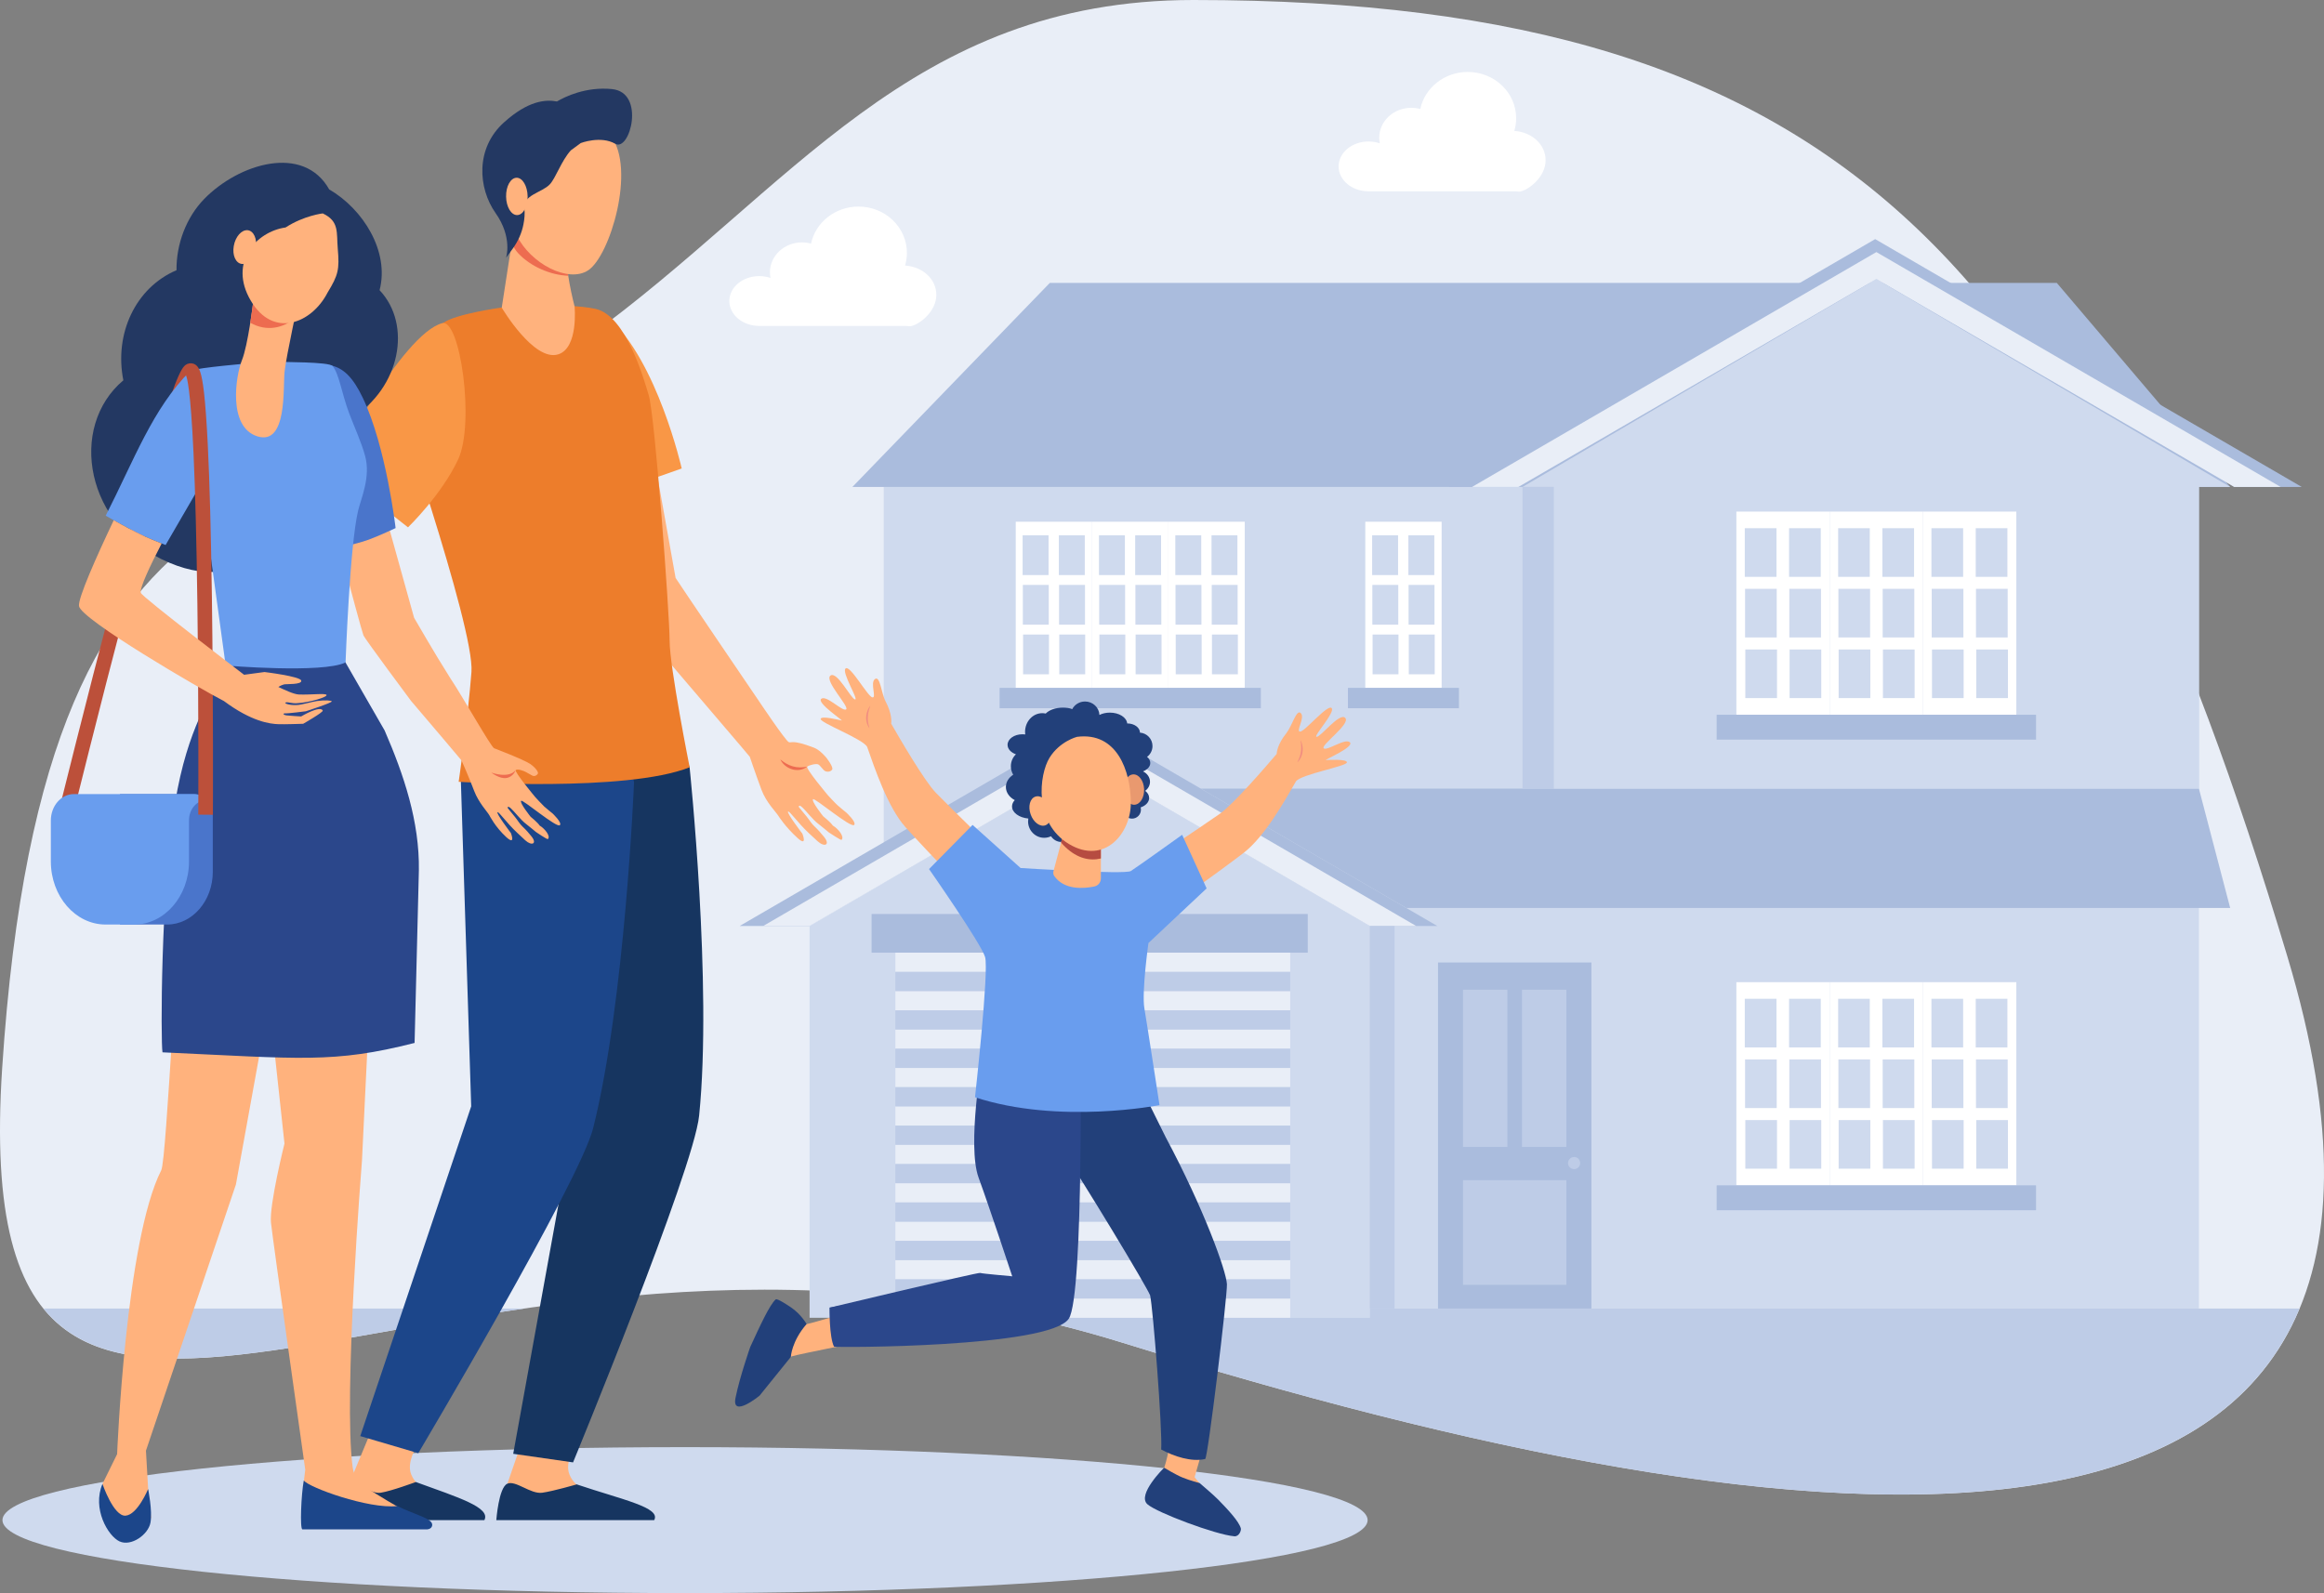<?xml version="1.0" encoding="UTF-8"?><svg id="a" xmlns="http://www.w3.org/2000/svg" viewBox="0 0 1804.54 1237.26"><rect x="0" y="0" width="1804.54" height="1237.26" fill="#808080" stroke="none"/><path d="M926.73,0c-219.87,0-312.52,147.83-471.24,262.71C245.4,414.79,35.34,315.79,1.68,829.61c-29.94,457.33,343.64,49.53,870.38,213.33,526.74,163.8,1063.2,229.78,904-300.23C1616.89,212.7,1437.6,0,926.73,0h0Zm0,0" style="fill:#e9eef7; fill-rule:evenodd;"/><path d="M33.78,1016.27H407c-182.02,26.29-314.49,72.3-373.22,0h0Zm728.58,0h1023.13c-92.17,221.59-505.66,153.48-913.43,26.67-37.37-11.62-73.94-20.29-109.7-26.67h0Zm0,0" style="fill:#becce7; fill-rule:evenodd;"/><path d="M589.54,214.44c3.12,0,6.04,.51,8.74,1.4-.29-1.4-.45-2.86-.45-4.35,0-12.83,11.14-23.24,24.89-23.24,2.45,0,4.79,.35,7.02,.95,3.49-16.42,18.67-28.77,36.86-28.77,20.77,0,37.59,16.1,37.59,35.95,0,3.4-.51,6.7-1.43,9.84,13.59,.92,24.28,10.45,24.28,22.76s-11.77,22.13-19.04,24.16c-1.08,.29-2.58,.29-4.29,0h-114.18c-12.82,0-23.21-8.67-23.21-19.37s10.38-19.34,23.21-19.34h0Zm0,0" style="fill:#fff; fill-rule:evenodd;"/><path d="M1062.65,109.89c3.08,0,6.04,.51,8.73,1.43-.28-1.43-.44-2.89-.44-4.38,0-12.83,11.14-23.21,24.87-23.21,2.44,0,4.79,.32,7.01,.92,3.5-16.42,18.67-28.77,36.86-28.77,20.77,0,37.59,16.1,37.59,35.94,0,3.43-.5,6.73-1.43,9.84,13.59,.92,24.29,10.48,24.29,22.8s-11.78,22.1-19.02,24.13c-1.08,.32-2.57,.29-4.32,0h-114.15c-12.82,0-23.24-8.67-23.24-19.34s10.41-19.37,23.24-19.37h0Zm0,0" style="fill:#fff; fill-rule:evenodd;"/><path d="M1063.61,1023.42h-377.42V378.18h1021.23V1016.27h-643.8v7.15Zm0,0" style="fill:#cfdaee; fill-rule:evenodd;"/><path d="M661.87,378.18H1731.7l-134.63-158.47H815.16l-153.29,158.47Zm0,0" style="fill:#aabcdd; fill-rule:evenodd;"/><path d="M1091.9,705.15h639.8l-24.29-92.68H932.38l159.52,92.68Zm0,0" style="fill:#aabcdd; fill-rule:evenodd;"/><rect x="1348.25" y="762.81" width="72.49" height="157.77" style="fill:#fff;"/><rect x="1420.74" y="762.81" width="72.45" height="157.77" style="fill:#fff;"/><rect x="1493.19" y="762.81" width="72.45" height="157.77" style="fill:#fff;"/><path d="M1354.79,775.7h24.61v37.78h-24.61v-37.78Zm34.39,0h24.61v37.78h-24.61v-37.78Zm.41,94.2h24.58v37.75h-24.58v-37.75Zm-.22-47.12h24.61v37.78h-24.61v-37.78Zm-34.16,47.12h24.6v37.75h-24.6v-37.75Zm-.2-47.12h24.58v37.78h-24.58v-37.78Zm0,0" style="fill:#cfdaee; fill-rule:evenodd;"/><path d="M1427.28,775.7h24.57v37.78h-24.57v-37.78Zm34.35,0h24.61v37.78h-24.61v-37.78Zm.42,94.2h24.61v37.75h-24.61v-37.75Zm-.19-47.12h24.57v37.78h-24.57v-37.78Zm-34.2,47.12h24.61v37.75h-24.61v-37.75Zm-.19-47.12h24.62v37.78h-24.62v-37.78Zm0,0" style="fill:#cfdaee; fill-rule:evenodd;"/><path d="M1499.73,775.7h24.61v37.78h-24.61v-37.78Zm34.39,0h24.58v37.78h-24.58v-37.78Zm.38,94.2h24.61v37.75h-24.61v-37.75Zm-.19-47.12h24.61v37.78h-24.61v-37.78Zm-34.16,47.12h24.58v37.75h-24.58v-37.75Zm-.22-47.12h24.61v37.78h-24.61v-37.78Zm0,0" style="fill:#cfdaee; fill-rule:evenodd;"/><rect x="1332.95" y="920.58" width="248" height="19.34" style="fill:#aabcdd;"/><rect x="788.71" y="405.2" width="59.28" height="129.03" style="fill:#fff;"/><rect x="847.99" y="405.2" width="59.25" height="129.03" style="fill:#fff;"/><rect x="907.24" y="405.2" width="59.28" height="129.03" style="fill:#fff;"/><path d="M794.05,415.74h20.13v30.89h-20.13v-30.89Zm28.13,0h20.13v30.89h-20.13v-30.89Zm.32,77.06h20.13v30.89h-20.13v-30.89Zm-.16-38.54h20.14v30.89h-20.14v-30.89Zm-27.94,38.54h20.09v30.89h-20.09v-30.89Zm-.19-38.54h20.13v30.89h-20.13v-30.89Zm0,0" style="fill:#cfdaee; fill-rule:evenodd;"/><path d="M853.33,415.74h20.12v30.89h-20.12v-30.89Zm28.12,0h20.1v30.89h-20.1v-30.89Zm.33,77.06h20.13v30.89h-20.13v-30.89Zm-.16-38.54h20.13v30.89h-20.13v-30.89Zm-27.97,38.54h20.13v30.89h-20.13v-30.89Zm-.16-38.54h20.14v30.89h-20.14v-30.89Zm0,0" style="fill:#cfdaee; fill-rule:evenodd;"/><path d="M912.61,415.74h20.13v30.89h-20.13v-30.89Zm28.12,0h20.1v30.89h-20.1v-30.89Zm.33,77.06h20.12v30.89h-20.12v-30.89Zm-.17-38.54h20.1v30.89h-20.1v-30.89Zm-27.97,38.54h20.13v30.89h-20.13v-30.89Zm-.16-38.54h20.13v30.89h-20.13v-30.89Zm0,0" style="fill:#cfdaee; fill-rule:evenodd;"/><rect x="776.17" y="534.23" width="202.85" height="15.81" style="fill:#aabcdd;"/><rect x="1060.12" y="405.2" width="59.28" height="129.03" style="fill:#fff;"/><path d="M1065.45,415.74h20.13v30.89h-20.13v-30.89Zm28.13,0h20.13v30.89h-20.13v-30.89Zm.32,77.06h20.13v30.89h-20.13v-30.89Zm-.16-38.54h20.12v30.89h-20.12v-30.89Zm-27.95,38.54h20.1v30.89h-20.1v-30.89Zm-.19-38.54h20.13v30.89h-20.13v-30.89Zm0,0" style="fill:#cfdaee; fill-rule:evenodd;"/><rect x="1046.65" y="534.23" width="86.18" height="15.81" style="fill:#aabcdd;"/><path d="M574.36,719.15l270.84-157.35,270.8,157.35h-52.38l-217.5-126.37-217.49,126.37h-54.26Zm0,0" style="fill:#aabcdd; fill-rule:evenodd;"/><path d="M1063.61,1023.42h-434.99v-304.27l217.49-126.37,217.5,126.37v304.27Zm0,0" style="fill:#cfdaee; fill-rule:evenodd;"/><path d="M1206.52,612.47h500.9v-234.29h24.29l-274.74-161.48-274.77,161.48h24.33v234.29Zm0,0" style="fill:#cfdaee; fill-rule:evenodd;"/><path d="M592.62,719.15l253.5-147.29,253.5,147.29h-36l-217.5-126.37-217.49,126.37h-36Zm0,0" style="fill:#e9eef7; fill-rule:evenodd;"/><path d="M1124.79,378.18l331.25-192.47,331.23,192.47h-52.38l-277.92-161.48-277.94,161.48h-54.23Zm0,0" style="fill:#aabcdd; fill-rule:evenodd;"/><path d="M1203.47,343.06l253.49-147.29,253.5,147.29,60.42,35.12h-36l-93.1-54.1-184.82-107.38-169.29,98.36-108.65,63.12h-36.01l60.46-35.12Zm0,0" style="fill:#e9eef7; fill-rule:evenodd;"/><rect x="676.76" y="709.85" width="338.68" height="30.04" style="fill:#aabcdd;"/><path d="M695.24,739.88h306.58v14.92h-306.58v-14.92Zm0,268.61h306.58v14.92h-306.58v-14.92Zm0-29.85h306.58v14.92h-306.58v-14.92Zm0-29.85h306.58v14.92h-306.58v-14.92Zm0-29.85h306.58v14.92h-306.58v-14.92Zm0-29.85h306.58v14.92h-306.58v-14.92Zm0-29.85h306.58v14.92h-306.58v-14.92Zm0-29.84h306.58v14.92h-306.58v-14.92Zm0-29.85h306.58v14.92h-306.58v-14.92Zm0-29.84h306.58v14.92h-306.58v-14.92Zm0,0" style="fill:#e9eef7; fill-rule:evenodd;"/><path d="M695.24,754.81h306.58v14.92h-306.58v-14.92Zm0,238.76h306.58v14.92h-306.58v-14.92Zm0-29.84h306.58v14.92h-306.58v-14.92Zm0-29.85h306.58v14.92h-306.58v-14.92Zm0-29.84h306.58v14.92h-306.58v-14.92Zm0-29.85h306.58v14.92h-306.58v-14.92Zm0-29.84h306.58v14.92h-306.58v-14.92Zm0-29.85h306.58v14.92h-306.58v-14.92Zm0-29.85h306.58v14.92h-306.58v-14.92Zm0,0" style="fill:#becce7; fill-rule:evenodd;"/><rect x="1116.6" y="747.5" width="119.09" height="268.77" style="fill:#aabcdd;"/><rect x="1136" y="916.58" width="80.27" height="81.31" style="fill:#becce7;"/><path d="M1170.48,768.65v122.11h-34.48v-122.11h34.48Zm11.3,0h34.48v122.11h-34.48v-122.11Zm0,0" style="fill:#becce7; fill-rule:evenodd;"/><path d="M1222.27,898.57c2.6,0,4.7,2.09,4.7,4.73s-2.1,4.7-4.7,4.7-4.73-2.1-4.73-4.7,2.1-4.73,4.73-4.73h0Zm0,0" style="fill:#becce7; fill-rule:evenodd;"/><rect x="1182.19" y="378.18" width="24.32" height="234.29" style="fill:#becce7;"/><rect x="1063.61" y="719.15" width="19.24" height="297.12" style="fill:#becce7;"/><rect x="1348.25" y="397.33" width="72.49" height="157.77" style="fill:#fff;"/><rect x="1420.74" y="397.33" width="72.45" height="157.77" style="fill:#fff;"/><rect x="1493.19" y="397.33" width="72.45" height="157.77" style="fill:#fff;"/><path d="M1354.79,410.22h24.61v37.78h-24.61v-37.78Zm34.39,0h24.61v37.78h-24.61v-37.78Zm.41,94.2h24.58v37.75h-24.58v-37.75Zm-.22-47.12h24.61v37.78h-24.61v-37.78Zm-34.16,47.12h24.6v37.75h-24.6v-37.75Zm-.2-47.12h24.58v37.78h-24.58v-37.78Zm0,0" style="fill:#cfdaee; fill-rule:evenodd;"/><path d="M1427.28,410.22h24.57v37.78h-24.57v-37.78Zm34.35,0h24.61v37.78h-24.61v-37.78Zm.42,94.2h24.61v37.75h-24.61v-37.75Zm-.19-47.12h24.57v37.78h-24.57v-37.78Zm-34.2,47.12h24.61v37.75h-24.61v-37.75Zm-.19-47.12h24.62v37.78h-24.62v-37.78Zm0,0" style="fill:#cfdaee; fill-rule:evenodd;"/><path d="M1499.73,410.22h24.61v37.78h-24.61v-37.78Zm34.39,0h24.58v37.78h-24.58v-37.78Zm.38,94.2h24.61v37.75h-24.61v-37.75Zm-.19-47.12h24.61v37.78h-24.61v-37.78Zm-34.16,47.12h24.58v37.75h-24.58v-37.75Zm-.22-47.12h24.61v37.78h-24.61v-37.78Zm0,0" style="fill:#cfdaee; fill-rule:evenodd;"/><rect x="1332.95" y="555.1" width="248" height="19.34" style="fill:#aabcdd;"/><path d="M809.61,618.79c1.77-1.4,6.98-5.97,9.9-14.32,3.52-10.22,25.02-27.65,46.61-21.05,13.43,4.13,6-5.46-5.81-12.16,.5,.03,1.02,.03,1.52,.03,1.43,0,2.8-.13,4.1-.41,1.02,2.89,4.41,5.08,8.57,5.37-.32,.98-.5,2.03-.5,3.14,0,2.64,.95,5.02,2.53,6.83-3.08,1.33-5.11,3.65-5.11,6.32,0,3.02,2.58,5.59,6.31,6.76-2.98,1.59-4.98,4.51-4.98,7.85,0,2.15,.83,4.12,2.19,5.68-3.27,1.4-5.47,3.97-5.47,6.89,0,2.25,1.3,4.32,3.43,5.78-.54,1.02-.86,2.16-.86,3.37,0,3.81,3.11,6.92,6.95,6.92s6.92-3.11,6.92-6.92c0-.63-.07-1.24-.22-1.81,3.91-1.3,6.6-4.1,6.6-7.34,0-2.13-1.14-4.06-3.08-5.52,2.29-1.65,3.74-4.19,3.74-7.04,0-3.5-2.22-6.55-5.45-8.07,3.36-1.27,5.68-3.72,5.68-6.54,0-1.81-.95-3.46-2.51-4.73,2.54-1.9,4.22-4.95,4.22-8.41,0-5.52-4.29-10.03-9.72-10.41-.05-3.97-4.41-7.14-9.81-7.14h-.12c-.41-4.7-6.29-8.41-13.43-8.41-3.05,0-5.87,.67-8.12,1.81-.25-5.81-5.13-10.45-11.18-10.45-4.31,0-8.03,2.38-9.9,5.81-2.16-.67-4.64-1.05-7.24-1.05-5.75,0-10.73,1.84-13.39,4.6-.87-.19-1.75-.29-2.67-.29-7.4,0-13.37,6.51-13.37,14.54,0,.67,.04,1.33,.14,1.97-.7-.1-1.43-.13-2.2-.13-6.35,0-11.53,3.65-11.53,8.19,0,3.24,2.67,6.03,6.51,7.37-2.41,2.25-3.94,5.55-3.94,9.26,0,2.44,.67,4.7,1.81,6.6-3.46,2.22-5.68,5.65-5.68,9.53,0,4.29,2.76,8.03,6.89,10.19-1.36,1.43-2.13,3.11-2.13,4.89,0,4.79,5.5,8.76,12.66,9.4-.12,.73-.19,1.49-.19,2.25,0,7.02,5.62,12.73,12.51,12.73,1.9,0,3.68-.44,5.3-1.21,1.75,2.67,4.71,4.45,8.08,4.45,5.36,0,9.71-4.45,9.71-9.94s-4.35-9.91-9.71-9.91c-.48,0-.96,.06-1.43,.1-1.12-3.71-3.88-6.7-7.4-8.1-.13-2.95-2.35-5.59-5.74-7.27h0Zm27.05-53.85c.5,.32,1.05,.57,1.62,.79l-.44,.1c-.39,.1-1.84,.25-3.83,.48,.95-.41,1.87-.86,2.66-1.37h0Zm12.16-.25c.29,.73,.7,1.4,1.24,2.03-1.18-.35-2.35-.67-3.52-.89,.79-.29,1.55-.67,2.28-1.14h0Zm-43.59,17.56c-.87,1.21-1.63,2.25-2.14,3.05-.41-.35-.83-.63-1.3-.92,1.05-.7,1.93-1.52,2.54-2.48,.29,.13,.6,.25,.9,.35h0Zm0,0" style="fill:#22407a; fill-rule:evenodd;"/><path d="M531.92,1123.91c292.74,0,530.02,25.37,530.02,56.67s-237.28,56.68-530.02,56.68S1.9,1211.89,1.9,1180.58s237.3-56.67,530.01-56.67h0Zm0,0" style="fill:#cfdaee; fill-rule:evenodd;"/><path d="M289.53,1108.09l-18.71,45.05c-.79,4.95-4,17.31-4,21.81,0,16.99,75.12-14.42,58.29-21.97-1.52-.67-6.32-6.1-6.79-11.94-.79-8.92,6.29-20.13,6.29-20.13l-35.08-12.83Zm0,0" style="fill:#ffb27d; fill-rule:evenodd;"/><path d="M262.54,1180.58s1.75-25.53,8.06-28.51c5.94-2.79,16.67,8.57,25.02,7.24,8.38-1.3,27.25-8.32,27.25-8.32,33.37,12.13,58.23,19.78,53.25,29.59h-113.58Zm0,0" style="fill:#163560; fill-rule:evenodd;"/><path d="M404.6,1121.59l-10.93,31.56c-.79,4.95-4,17.31-4,21.81,0,16.99,75.12-14.42,58.29-21.97-1.52-.67-6.31-6.1-6.78-11.94-.8-8.92,6.28-20.13,6.28-20.13l-42.86,.67Zm0,0" style="fill:#ffb27d; fill-rule:evenodd;"/><path d="M508.25,524.96l27.21,70.93s17.75,169.26,7.4,270.58c-4.35,42.43-97.89,269.28-97.89,269.28l-46.46-6.67,48.2-265.72-8.86-105.7-32.42-203.14,102.8-29.56Zm0,0" style="fill:#163560; fill-rule:evenodd;"/><path d="M475.65,533.28l16.67,74.14s-6.92,170.09-31.78,268.86c-10.41,41.34-135.76,252.32-135.76,252.32l-45.05-13.27,86.14-256.1-8-252.23,11.81-59.22,105.98-14.51Zm0,0" style="fill:#1c468a; fill-rule:evenodd;"/><path d="M385.38,1180.58s1.81-25.3,8.54-28.26c6.38-2.95,18.13,8.32,27.18,6.99,9.02-1.3,26.67-6.48,26.67-6.48,36.04,12.1,65.56,17.94,60.2,27.75h-122.59Zm0,0" style="fill:#163560; fill-rule:evenodd;"/><path d="M631.93,580.65c-16.92-6.51-17.34-3.4-19.46-4.29-2.57-1.08-23.24-31.97-23.24-31.97,0,0-61.53-90.52-64.64-95.54l-20.1-112.36-57.63-5.21s25.02,121.6,27.4,127.7c2.41,6.1,99.67,118.53,107.92,128.75,0,0,5.4,15.81,9.11,25.69,3.71,9.91,11.56,17.56,13.02,20.1,.25,.41,5.62,8.83,14.95,17.3,8.07,7.33,3.76-3.37,3.76-3.37,0,0-12.51-16.38-11.09-17.15,1.14-.67,7.46,8.67,16.26,16.89,2.26,2.13,4.54,4.19,6.6,6.1,5.47,4.95,10.03,2.95,5.15-3.21-1.75-2.16-4.71-5.68-7.15-7.91-2.66-2.32-4.34-5.43-6.25-7.75-3.84-4.7-6.7-8-6.41-8.06,.35-.1,.25-1.59,2.7,.57,2.98,2.64,8.13,9.62,12.79,13.08,2.65,2,7.91,6.45,7.91,6.45,0,0,9.4,6.25,9.88,5.84,2.6-2.48-2.8-8.89-6.73-11.11-1.81-2.73-7.53-7.27-7.53-7.27,0,0-9.46-11.84-7.81-13.24,1.3-1.18,29.43,22.64,31.88,20,2.03-2.13-6.1-9.62-6.1-9.62,0,0-5.3-4.22-6.92-5.78-1.94-1.75-7.3-7.59-7.3-7.59,0,0-17.75-21.08-16.07-22.32,1.63-1.24,7.08-2.54,8.64-1.65,1.52,.92,3.5,4.13,5.05,5.05,1.52,.89,4.35,.83,5.62-1.08,1.28-1.9-4.51-9.24-4.51-9.24,0,0-4.76-5.94-9.68-7.81h0Zm0,0" style="fill:#ffb27d; fill-rule:evenodd;"/><path d="M529.34,363.83l-69.88,24.64s-30.04-55.28-35.95-80.96c-7.15-31.31,6.44-66.8,10.32-66.8,10.96,.06,27.63-3.87,38.61,5.91,38.04,33.78,56.9,117.22,56.9,117.22h0Zm0,0" style="fill:#f99746; fill-rule:evenodd;"/><path d="M605.92,589.8c6.23,5.27,13.02,7.33,20.89,5.59-7.3,5.68-17.62,1.56-20.89-5.59h0Zm0,0" style="fill:#ed6c50; fill-rule:evenodd;"/><path d="M388.56,238.96s-35.05,4.95-44.29,11.78c-10.39,7.65-42.58,43.5-42.58,43.5,0,0,67,193.23,64.39,227.59-2.6,34.45-9.93,85.35-9.93,85.35,0,0,130.08,8.32,179.35-11.27,0,0-15.56-77.95-15.56-98.36s-11.37-175.04-16.26-190.79c-3.62-11.84-17.46-61.69-41.24-66.87-23.78-5.27-73.88-.92-73.88-.92h0Zm0,0" style="fill:#ed7d2b; fill-rule:evenodd;"/><path d="M398.12,183.77l-8.52,55.18s24.92,42.16,43.81,36.26c15.91-4.95,12.74-37.24,12.74-37.24,0,0-8.64-32.39-6.06-48.52,2.63-16.22-41.97-5.68-41.97-5.68h0Zm0,0" style="fill:#ffb27d; fill-rule:evenodd;"/><path d="M440.09,189.46c2.63-16.22-41.97-5.68-41.97-5.68l-.71,4.76c1.27,3.24,2.89,5.94,4.82,8,9.94,10.7,25.5,17.14,38.96,17.62-1.33-8.73-2.15-18.13-1.11-24.7h0Zm0,0" style="fill:#ed6c50; fill-rule:evenodd;"/><path d="M419.17,101.17c-1.08-.83-28.77,59.33-18.03,81.5,10.73,22.16,40.23,37.43,55.6,27.24,17.01-11.2,37.11-78.81,17.62-104.21-19.47-25.43-55.19-4.53-55.19-4.53h0Zm0,0" style="fill:#ffb27d; fill-rule:evenodd;"/><path d="M475.21,69.18c-20.48-2-36.61,6-42.74,9.62-9.08-1.68-22.42-.51-40.96,16.1-22.77,20.32-20.16,51.47-6.76,70.49,13.43,18.95,8.23,34.77,8.23,34.77l5.39-7.4c3.94-5.52,6.76-11.78,8.06-18.44,.79-4.01,1.27-8.52,.7-12.39-1.43-10.45,13.72-12.32,19.75-18.73,4.69-4.95,8.92-18.22,16.38-26.45l7.69-5.65s15.43-5.94,26.8,.56c11.36,6.52,23.71-39.93-2.55-42.47h0Zm0,0" style="fill:#233862; fill-rule:evenodd;"/><path d="M409.7,152.47c.13,8-3.52,14.51-8.13,14.57-4.63,.1-8.48-6.35-8.6-14.32-.16-8,3.49-14.57,8.12-14.67,4.6-.1,8.45,6.35,8.6,14.41h0Zm0,0" style="fill:#ffb27d; fill-rule:evenodd;"/><path d="M258.2,363.51l58.61,46.04s25.91-24.96,38.89-52.64c13.18-28,1.62-109.7-12.35-105.92-31.37,8.48-85.15,112.52-85.15,112.52h0Zm0,0" style="fill:#f99746; fill-rule:evenodd;"/><path d="M131.57,437.08c64.58,27.18,85.35-32.13,83.76-30.58,1.21-1.3,10.95-5.68,17.15-8.79,25.87-12.95,41.53-43.08,40.92-73.31,37.15-23.15,46.84-72.01,21.34-99.03,7.85-30.07-12.82-63.02-39.12-78.27-19.88-35.4-70.07-20.26-97.13,7.49-13.72,14.1-21.65,34.77-21.44,55.28-31.84,13.53-48.48,49.34-41.27,85.5-42.93,36.1-30.1,114.02,35.78,141.7h0Zm0,0" style="fill:#233862; fill-rule:evenodd;"/><path d="M56.36,634.19l-11.02-2.89c.19-.83,21.15-85.73,43.43-170.34,13.14-49.66,24.17-89.54,32.77-118.37,16.99-56.99,20.8-58.58,24.13-59.98l4.32,10.8c.79-.32,1.17-.83,1.21-.83-2.73,3.14-13.3,26.61-52.77,176.53-21.78,82.71-41.88,164.24-42.07,165.07h0Zm0,0" style="fill:#bc503a; fill-rule:evenodd;"/><path d="M429.01,631.71s-4.98-3.94-6.54-5.43c-1.78-1.65-6.82-7.18-6.82-7.18,0,0-16.71-19.94-15.11-21.08,1.59-1.08,6.31,.76,7.78,1.56,1.45,.92,3.26,1.75,4.73,2.63,1.46,.92,3.3,.51,4.5-1.21,1.21-1.75-3.87-6.51-5.94-7.75-6.48-4.03-25.94-11.3-27.94-12.13-2.41-.98-24.96-40.93-33.78-54.04-13.81-21.81-26.9-44.96-28.35-47.28l-29.7-106.68-43.18-4.25s31.28,118.84,33.53,124.53c1.08,2.79,36.96,50.93,36.96,50.93,19.17,22.54,36.1,42.42,39.24,46.29,0,0,6.29,14.22,9.75,23.56,3.5,9.21,10.38,16.38,11.74,18.86,.23,.32,4.48,9.05,13.24,17.11,7.59,6.92,3.56-3.21,3.56-3.21,0,0-11.72-15.4-10.36-16.13,1.05-.57,6.96,8.22,15.28,15.97,2.13,1.97,4.25,3.97,6.19,5.78,5.14,4.7,9.49,2.79,4.9-2.98-1.63-2.06-4.42-5.33-6.74-7.4-2.47-2.32-4.06-5.21-5.87-7.43-3.59-4.45-6.29-7.56-6.03-7.65,.35,0,.25-1.4,2.6,.67,2.8,2.48,7.59,8.99,11.97,12.26,2.5,1.91,7.49,6.1,7.49,6.1,0,0,8.82,6.03,9.27,5.52,2.48-2.22-2.6-8.32-6.31-10.45-1.69-2.57-7.04-6.86-7.04-6.86,0,0-8.93-11.11-7.34-12.41,1.27-1.17,27.68,21.4,30.04,18.92,1.93-1.97-5.72-9.14-5.72-9.14h0Zm0,0" style="fill:#ffb27d; fill-rule:evenodd;"/><path d="M381.48,599.99s13.3,5.05,18.86-1.81c0,0-1.65,5.11-7.02,6.03-5.33,.98-11.84-4.22-11.84-4.22h0Zm0,0" style="fill:#ed6c50; fill-rule:evenodd;"/><path d="M196.44,661.87l24.45,226.28s-11.94,47.85-10.48,61.44c1.43,13.53,26.61,191.84,26.61,191.84l-1.18,9.81-.59,28.99,94.04,.76s-19.84-9.14-47.53-27.37c-2.06-1.3-6.76-5.59-7.93-14.16-7.42-54.93,7.24-238.22,7.24-238.22l11.53-238.64-96.14-.73Zm0,0" style="fill:#ffb27d; fill-rule:evenodd;"/><path d="M142.94,704.7c-5.27,1.4-13.36,195.65-17.75,204.2-27.68,54.54-34.25,220.44-34.25,220.44l-11.43,23.24,2.64,22.38s20.67,12.29,35.14,3.97l-2.25-22.41-1.71-29.88,69.85-206.7,38.22-210.79-78.45-4.45Zm0,0" style="fill:#ffb27d; fill-rule:evenodd;"/><path d="M321.92,809.99l3.33-133.96c.57-37.88-11.62-74.23-26.61-108.75l-31.69-55.09c-10.22,3.3-15.84-27.94-26.58-26.7-8.1,.92-13.61,2.89-21.14,3.4-14.16,.79-22.77,29.46-37.95,27.65-.06,.92-9.46,4.54-9.68,5.11-7.27,20.26-25.81,41.94-35.69,102.08-11.21,68.26-11.15,185.58-9.74,193.55,107.25,4.89,132.8,8.73,195.75-7.3h0Zm0,0" style="fill:#2b478b; fill-rule:evenodd;"/><path d="M234.79,1187.76h97.06c3.59-.35,4.48-3.4,3.21-5.27-2.54-3.87-13.88-6.7-26.62-12.8-22.29,2.41-69.02-14.57-72.54-19.91-2.04,10.7-3.12,37.47-1.12,37.97h0Zm0,0" style="fill:#1c468a; fill-rule:evenodd;"/><path d="M79.56,1152.48s8.64,25.37,17.94,24.65c9.34-.74,17.5-20.68,17.5-20.68,0,0,3.49,16.8,1.84,26.04-1.62,9.3-14.92,18.77-24,14.64-9.08-4.19-21.43-25.62-13.27-44.64h0Zm0,0" style="fill:#1c468a; fill-rule:evenodd;"/><path d="M260,425.46s13.53-1.75,26.48-6.41c7.78-2.83,20.7-8.92,20.7-8.92,0,0-7.26-63.09-25.55-101.32-7.56-15.81-15.21-23.46-25.88-25.27l4.25,141.93Zm0,0" style="fill:#4a75cb; fill-rule:evenodd;"/><path d="M283.5,354.05c-2.76-10.22-8.86-23.75-12.34-32.96-5.95-15.81-7.72-30.58-12.93-36.83-2.83-3.37-39.05-2.89-43.5-3.37-1.84-.19-9.08,.32-16.06,.73-4.14,.51-44.93,3.78-50.84,6.35-29.43,29.5-43.63,69.19-65.75,112.52,0,0,16.57,9.72,29.78,15.88,5.72,2.67,16.73,6.92,16.73,6.92l25.47-43.88c.28-.25,1.59-1.65,1.96-.76,.61,1.49,19.22,138.24,19.22,138.24,0,0,75.4,6.32,93.09-2.41,0,0,3.27-91.25,9.78-118.02,2.41-9.91,9.81-25.97,5.4-42.42h0Zm0,0" style="fill:#699dee; fill-rule:evenodd;"/><path d="M196.41,235.94s-3.83,32.07-8.55,43.78c-4.73,11.65-11.27,51.94,12.04,59.18,23.34,7.24,19.72-37.91,21.08-50.42,1.37-12.41,11.59-58.96,11.59-58.96l-36.16,6.41Zm0,0" style="fill:#ffb27d; fill-rule:evenodd;"/><path d="M228.73,247.27c2.67-10.1,3.84-17.75,3.84-17.75l-36.16,6.41s-.77,6.54-2.06,14.76c12.8,7.18,25.62,4,34.39-3.43h0Zm0,0" style="fill:#ed6c50; fill-rule:evenodd;"/><path d="M250.6,165.74s-14.54,1.65-28.86,10.92c-22.73,3.17-44.45,27.02-27.12,56.67,17.34,29.75,47.31,18.13,59.79-6.19,8.26-13.56,9.24-17.97,7.88-33.69-1.12-13.04,1.36-21.53-11.69-27.72h0Zm0,0" style="fill:#ffb27d; fill-rule:evenodd;"/><path d="M198.57,192.73c-1.23,7.24-6.07,12.7-10.8,12.26-4.7-.51-7.52-6.73-6.25-13.94,1.25-7.24,6.06-12.7,10.79-12.26,4.7,.51,7.52,6.73,6.26,13.94h0Zm0,0" style="fill:#ffb27d; fill-rule:evenodd;"/><path d="M165.23,633.71v43.4c0,22.57-15.91,40.93-35.53,40.93h-36.54v-101.32h57.34c3.97,0,7.5,1.75,10.16,4.7,2.79,3.05,4.57,7.4,4.57,12.29h0Zm0,0" style="fill:#4a75cb; fill-rule:evenodd;"/><path d="M160.66,621.42h-.25c-7.53,0-13.65,6.98-13.65,15.65v31.97c0,27.02-19.02,48.99-42.52,48.99h-22.25c-23.47,0-42.51-21.97-42.51-48.99v-31.81c0-11.27,8-20.51,17.84-20.51h93.19c3.97,0,7.5,1.75,10.16,4.7h0Zm0,0" style="fill:#699dee; fill-rule:evenodd;"/><path d="M165.32,632.79l-11.36-.1c.03-.73,.37-81.38-.7-163.58-.64-48.26-1.65-87.66-2.99-116.97-2.29-50.1-5.08-59.06-5.84-60.55-.13-2.73,1.24-8.99,1.24-8.99,2.03-.83,4.32-.57,6.16,.67,2.89,2.06,4.73,5.94,6.55,21.4,1.1,9.65,2.09,23.34,2.95,40.61,1.46,29.08,2.5,68.8,3.2,118.3,1.18,84.17,.79,168.37,.79,169.2h0Zm0,0" style="fill:#bc503a; fill-rule:evenodd;"/><path d="M222.4,555.6c1.43,.25,11.43,.83,11.43,.83,0,0,14.7-8.83,16.8-4.6,.63,1.24-15.21,10.29-15.21,10.29,0,0-15.34,.51-18.99,.32-6.83-.16-21.17-2.06-42.51-17.94-18.45-9.4-111.23-63.53-112.59-73.82-.79-6.1,13.31-37.88,26.99-66.64,6.06,3.4,15.4,8.51,23.53,12.35,3.81,1.75,10,4.22,13.68,5.68-8.88,17.15-17.27,34.77-16.19,38.39,.98,3.24,80.2,63.6,80.2,63.6l15.82-2.13s27.9,3.37,28.55,6.67c.67,3.3-11.79,2.48-13.41,2.95-.95,.25-2.76,.92-4.35,2,4.6,2.13,11.88,5.68,15.94,5.84,9.36,.32,20.22-1.08,21.4,.25,1.37,1.56-12.86,5.94-22.92,6.51-4.1,.25-6.57-.98-8.38-.67-2.41,.51,1.84,2.48,8.69,2.06,3.94-.25,10.77-2.38,15.05-3.05,7.08-.98,11.02-.41,11.66,.16,.95,.98-20.1,7.75-20.1,7.75,0,0-13.72,1.81-16.82,1.65,0,0-1.91,.83,1.73,1.56h0Zm0,0" style="fill:#ffb27d; fill-rule:evenodd;"/><path d="M862.56,558.68c-4.1-.98-8.22-2.19-12.22-3.75-4.51-1.71-10.35-3.68-13.91-3.91-7.55-.44-20.16,1.65-26.42,10.39-7.65,10.85-24.07,4.28-15.59,56.19,9.62,58.74,70.01,18.48,70.62,17.4,.7-1.08-5.71-10.1-5.71-10.1,0,0,11.71,20.83,11.62,20.04-.09-.76,41.4-74.17-8.38-86.27h0Zm0,0" style="fill:#22407a; fill-rule:evenodd;"/><path d="M909.81,1114.92s-4.19,22.32-6.33,25.94c-2.12,3.59,14.64,23.75,23.88,20.67,5.3-1.75,5.08-8.45,5.08-8.45l-4.86-5.81,8.04-28.1-25.82-4.26Zm0,0" style="fill:#ffb27d; fill-rule:evenodd;"/><path d="M816.4,880.13c26.89,40.7,73.85,118.87,76.64,125.86,2.22,9.4,9.68,105,8.6,119.76,10.06,5.4,23.52,9.84,34.16,7.37,2.06-.48,17.24-126.56,16.89-135.73-.48-10.32-17.91-58.67-47.55-114.21l-27.73-55.91c-22.04,18.73-42.23,36.29-61.02,52.87h0Zm0,0" style="fill:#22407a; fill-rule:evenodd;"/><path d="M903.9,1139.88s9.46,5.71,14.23,7.59c6.03,2.48,13.37,4.35,13.37,4.35,0,0,10.99,9.34,14.35,12.8,7.49,7.65,16.26,17.02,17.65,22.42,.38,1.71-1.4,6.41-5.08,6.1-14.41-1.21-60.2-18.38-67.5-24.89-8.29-7.46,12.98-28.35,12.98-28.35h0Zm0,0" style="fill:#22407a; fill-rule:evenodd;"/><path d="M695.43,1007.8s-58.74,18.41-69.06,20.57c-10.22,2.16-30.44,38.51-21.4,31.56,2.06-1.59,9.21-6.32,9.94-6.57,3.84-1.4,73.47-15.21,73.47-15.21l7.05-30.35Zm0,0" style="fill:#ffb27d; fill-rule:evenodd;"/><path d="M589.73,1084l24.35-30.16s.5-12.03,12.22-25.53c0,0-4.19-7.56-12.13-12.96-1.4-.92-10.73-7.3-11.87-6.16-4.6,4.07-11.87,19.78-19.78,36.99,0,0-8.16,23.27-11.4,39.43-3.21,16.16,18.61-1.62,18.61-1.62h0Zm0,0" style="fill:#22407a; fill-rule:evenodd;"/><path d="M829.9,1024.15c12.03-18.07,8.95-227.3,8.95-227.3,0,0-64.68,14.83-76.01,24,0,0-12.13,68.8-2.96,93.79,8.39,22.99,26.1,76.56,26.1,76.56l-141.89,24.38s-.25,22.76,3.49,30.25c.51,.86,167.42,.83,182.32-21.69h0Zm0,0" style="fill:#2b478b; fill-rule:evenodd;"/><path d="M785.98,991.2s-23.14-1.98-24.92-2.58c-1.78-.57-116.97,26.96-116.97,26.96,0,0,64.11,8.85,66.52,7.68,2.35-1.21,75.38-32.06,75.38-32.06h0Zm0,0" style="fill:#2b478b; fill-rule:evenodd;"/><path d="M726.67,615.71c-9.14-9.53-28.22-42.45-34.67-53.66,.16-1.08,.77-7.56-4.26-17.11-3.55-6.73-4.31-20.45-8.38-17.53-3.97,2.92,1.59,14.95-2.03,14.19-3.65-.76-17.05-25.11-20.67-22.48-3.65,2.64,10.51,24.8,7.21,24.1-3.23-.67-13.88-22.26-19.02-18.54-5.14,3.75,14.89,24.26,12.16,26.26-2.82,2-15.11-11.24-19.24-8.26-4.19,3.02,17.65,17.3,15.72,16.89-1.91-.38-15.56-3.91-16.26-1.27-.83,2.95,33.02,15.62,36.1,21.78,5.84,16.61,16,46.9,29.72,62.29,16.89,18.86,56.51,59.72,56.51,59.72l29.91-24.58s-51.95-50.55-62.81-61.82h0Zm0,0" style="fill:#ffb27d; fill-rule:evenodd;"/><path d="M675.81,548.01c-1.3,1.56-2.13,3.4-2.66,5.27,0,.35-2.29,6.38,1.97,12.35-1.24-4.35-2.54-9.14,.69-17.62h0Zm0,0" style="fill:#f18d81; fill-rule:evenodd;"/><path d="M947.34,631.9c10.73-7.68,35.56-36.51,43.94-46.32,.06-1.11,.64-7.59,7.43-16,4.73-6,8.04-19.3,11.37-15.68,3.46,3.59-4.26,14.38-.54,14.29,3.71-.09,21.37-21.53,24.45-18.26,3.08,3.27-14.89,22.42-11.62,22.35,3.37-.06,17.88-19.34,22.2-14.7,4.38,4.6-19.15,21.08-16.77,23.56,2.35,2.48,16.9-8.29,20.39-4.57,3.59,3.71-20.51,13.78-18.61,13.72,2-.06,16.07-.95,16.29,1.75,.19,3.05-35.37,9.24-39.53,14.73-8.79,15.24-24.38,43.12-40.8,55.69-20.04,15.43-66.42,48.29-66.42,48.29l-24.92-29.66s60.4-40.1,73.15-49.18h0Zm0,0" style="fill:#ffb27d; fill-rule:evenodd;"/><path d="M1009.82,574.78c.96,1.78,1.43,3.71,1.66,5.68-.07,.32,1.02,6.7-4.2,11.75,1.91-4.03,4.13-8.54,2.54-17.43h0Zm0,0" style="fill:#f18d81; fill-rule:evenodd;"/><path d="M917.91,648.35l19.01,41.62-45.18,42.42s-5.33,37.97-3.15,50.74c2.19,12.73,11.75,75.15,11.75,75.15,0,0-77.92,15.33-143.26-6.1,0,0,10.99-98.49,7.81-108.97-3.15-10.51-43.5-68.26-43.5-68.26l33.81-34.28,37.27,33.46s80.93,5.24,85.6,2.35c4.6-2.89,39.82-28.13,39.82-28.13h0Zm0,0" style="fill:#699dee; fill-rule:evenodd;"/><path d="M815.29,627.23c2.14,6.16,.51,12.32-3.65,13.75-4.13,1.43-9.24-2.38-11.37-8.54-2.19-6.13-.51-12.29,3.59-13.72,4.19-1.46,9.3,2.38,11.43,8.51h0Zm0,0" style="fill:#ffb27d; fill-rule:evenodd;"/><path d="M888.38,612.91c.25,6.51-3.14,11.91-7.53,12.1-4.41,.16-8.19-4.98-8.41-11.49-.22-6.54,3.14-11.94,7.53-12.1,4.42-.16,8.13,4.98,8.41,11.49h0Zm0,0" style="fill:#e9996f; fill-rule:evenodd;"/><path d="M854.82,658.06c-.06,.41,0,15.94,0,24.13,0,3.05-2.13,5.68-5.08,6.29-8.03,1.65-23.34,3.02-31.15-8.16-.7-1.01-.88-2.32-.63-3.52l9.28-34.83,27.58,16.1Zm0,0" style="fill:#ffb27d; fill-rule:evenodd;"/><path d="M854.82,666.73c-8.58,2.09-18.26,0-27.58-8.86-1.18-1.11-2.26-2.26-3.31-3.43l3.31-12.48,27.58,16.1v8.67h0Zm0,0" style="fill:#b64c41; fill-rule:evenodd;"/><path d="M836.24,572.27s-13.39,3.4-21.34,16.29c-7.94,12.86-12.6,50.26,15.11,66.93,27.75,16.64,48.38-8.51,48.07-32.51-.25-24-10.64-54.77-41.85-50.71h0Zm0,0" style="fill:#ffb27d; fill-rule:evenodd;"/></svg>